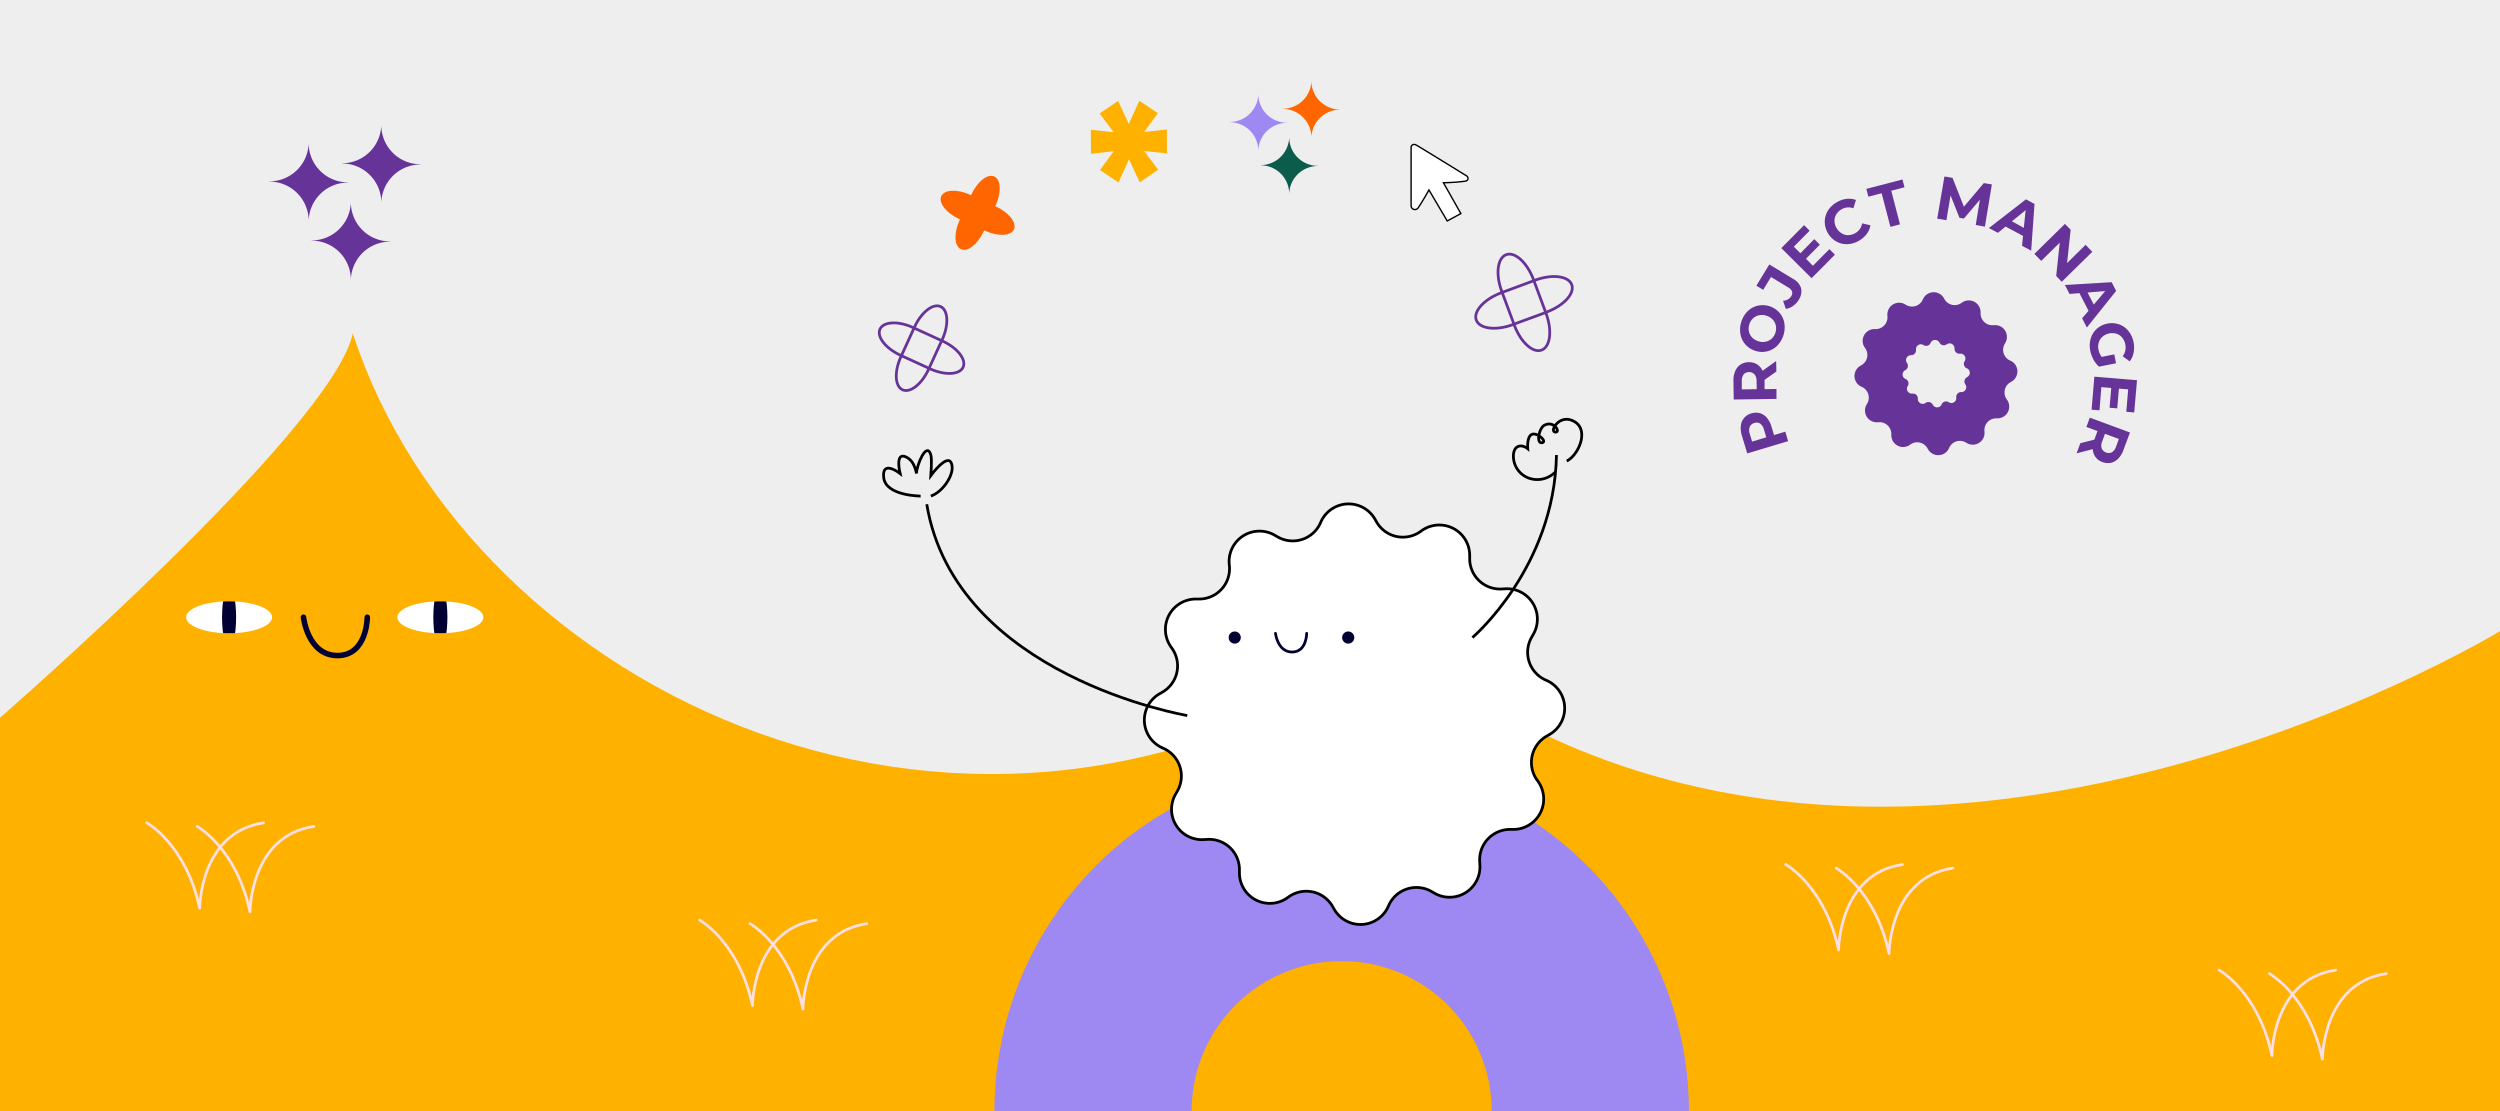 <svg id="Capa_1" data-name="Capa 1" xmlns="http://www.w3.org/2000/svg" xmlns:xlink="http://www.w3.org/1999/xlink" viewBox="0 0 900 400"><rect x="0" y="0" width="900" height="400" fill="#333333" stroke="none"/><defs><style>.cls-1,.cls-16,.cls-17,.cls-18,.cls-5,.cls-7{fill:none;}.cls-2{fill:#eee;}.cls-3{fill:#ffb100;}.cls-4{fill:#639;}.cls-5{stroke:#639;}.cls-12,.cls-15,.cls-16,.cls-17,.cls-5,.cls-7{stroke-miterlimit:10;}.cls-6{fill:#9e88f2;}.cls-16,.cls-7{stroke:#003;}.cls-16,.cls-18,.cls-7{stroke-linecap:round;}.cls-7{stroke-width:2px;}.cls-8{clip-path:url(#clip-path);}.cls-12,.cls-15,.cls-9{fill:#fff;}.cls-10{fill:#003;}.cls-11{clip-path:url(#clip-path-2);}.cls-12,.cls-15,.cls-17{stroke:#000;}.cls-12{stroke-width:0.5px;}.cls-13{fill:#0b5c4a;}.cls-14{fill:#f60;}.cls-18{stroke:#ffdee4;stroke-linejoin:round;}</style><clipPath id="clip-path"><ellipse class="cls-1" cx="82.47" cy="222.22" rx="15.47" ry="5.75"/></clipPath><clipPath id="clip-path-2"><ellipse class="cls-1" cx="158.53" cy="222.22" rx="15.47" ry="5.75"/></clipPath></defs><title>portada curso PM</title><rect class="cls-1" width="900" height="399.99"/><rect class="cls-2" width="900" height="399.99"/><path class="cls-3" d="M0,258.38S120,154,127,120c42,129,223,218,376,111,168,136,397.37-4,397.37-4V400.61H0Z"/><path class="cls-4" d="M626.7,153.24a5.13,5.13,0,0,1,3.79-4.42,5.37,5.37,0,0,1,3.07-.07,5.17,5.17,0,0,1,2.53,1.67,8.72,8.72,0,0,1,1.66,3.2l.9,3,4.06-1.22,1,3.41L629,163.22l-1.92-6.38A8.72,8.72,0,0,1,626.7,153.24Zm7-.73a2.4,2.4,0,0,0-2.13-.23,2.46,2.46,0,0,0-1.66,1.37,3.75,3.75,0,0,0,0,2.54l.84,2.78,5.11-1.54-.83-2.78A3.79,3.79,0,0,0,633.66,152.51Z"/><path class="cls-4" d="M639.49,133.75l-4.25,3V137l0,3.1,4.29-.06,0,3.56-15.39.23-.1-6.67a8.55,8.55,0,0,1,.63-3.56,5.3,5.3,0,0,1,1.9-2.35,5.4,5.4,0,0,1,3-.86,5.28,5.28,0,0,1,3,.79,5.17,5.17,0,0,1,1.94,2.31l4.9-3.53Zm-11.79,1.08a3.73,3.73,0,0,0-.65,2.45l0,2.9,5.37-.08-.05-2.9a3.65,3.65,0,0,0-.74-2.43,2.77,2.77,0,0,0-4,.06Z"/><path class="cls-4" d="M639.89,124.35a7.67,7.67,0,0,1-7.8,2,7.75,7.75,0,0,1-3.61-2.19,7.66,7.66,0,0,1-1.89-3.7,9.5,9.5,0,0,1,2.43-8.28,7.73,7.73,0,0,1,3.58-2.09,8.11,8.11,0,0,1,7.83,2.29,7.75,7.75,0,0,1,1.89,3.7,9.5,9.5,0,0,1-2.43,8.28Zm-.61-7.25a4.56,4.56,0,0,0-1.2-2.15,5.13,5.13,0,0,0-2.27-1.32,5,5,0,0,0-2.62-.11,4.46,4.46,0,0,0-2.17,1.16,4.84,4.84,0,0,0-1.29,2.19,4.79,4.79,0,0,0-.09,2.54,4.46,4.46,0,0,0,1.19,2.15,5.19,5.19,0,0,0,2.27,1.32,5,5,0,0,0,2.63.11,4.48,4.48,0,0,0,2.16-1.16,5.14,5.14,0,0,0,1.39-4.73Z"/><path class="cls-4" d="M645.42,110.19a5.54,5.54,0,0,1-2.53,1l-1-2.93a3.54,3.54,0,0,0,2.93-1.57q1.14-1.86-1-3.18l-6.26-3.8-2.81,4.63-2.45-1.49,4.65-7.65,8.54,5.18a5.8,5.8,0,0,1,2.91,3.41,5.59,5.59,0,0,1-.93,4.27A7,7,0,0,1,645.42,110.19Z"/><path class="cls-4" d="M658.57,89.69l2,2-8.4,8.46L641.27,89.32l8.2-8.26,2,2-5.7,5.75,2.37,2.36,5-5.08,2,2-5,5.07,2.52,2.51Z"/><path class="cls-4" d="M665,87.9a7.71,7.71,0,0,1-4-1,8.29,8.29,0,0,1-4.09-7.12,7.66,7.66,0,0,1,1.18-4,9,9,0,0,1,3.2-3,9.06,9.06,0,0,1,3.49-1.19,7.25,7.25,0,0,1,3.37.4l-.94,3a4.91,4.91,0,0,0-4.25.37,5.1,5.1,0,0,0-1.9,1.81,4.48,4.48,0,0,0-.65,2.39A5.5,5.5,0,0,0,663,84a4.36,4.36,0,0,0,2.38.65,5.11,5.11,0,0,0,2.53-.73,4.89,4.89,0,0,0,2.45-3.51l3,.69A7.16,7.16,0,0,1,672,84.24a9,9,0,0,1-2.8,2.42A8.75,8.75,0,0,1,665,87.9Z"/><path class="cls-4" d="M677.39,69.57l-4.77,1.24L671.89,68l13-3.39.73,2.81-4.77,1.25L684,80.76l-3.45.9Z"/><path class="cls-4" d="M711.26,81l1.51-9.12L707,78.68l-1.58-.27-3.22-8.06-1.5,8.92-3.3-.55L700,63.53l2.91.49L707,74.41l7.18-8.5,2.89.48-2.51,15.2Z"/><path class="cls-4" d="M728.29,84.93,722,81.56l-2.76,2.26L716,82.1l13.33-10.33,3.1,1.66-1.21,16.82-3.29-1.76Zm.29-2.91.64-6.35-4.94,4Z"/><path class="cls-4" d="M753.23,90.64l-11,10.8-2-2.09,1.28-12-6.67,6.56-2.47-2.5,11-10.81,2.07,2.1-1.3,12,6.67-6.56Z"/><path class="cls-4" d="M751.87,111.89l-3.28-6.36-3.56.3-1.67-3.24,16.83-1,1.62,3.13-10.54,13.18-1.71-3.33Zm1.89-2.24,4.12-4.87-6.36.53Z"/><path class="cls-4" d="M761.14,127.57l.63,3.2L755.64,132a9.54,9.54,0,0,1-2-2.57,11.52,11.52,0,0,1-1.14-3.16,9,9,0,0,1,.17-4.43,7.62,7.62,0,0,1,2.2-3.49,8.24,8.24,0,0,1,8-1.59,7.52,7.52,0,0,1,3.37,2.41,9.21,9.21,0,0,1,1.85,4.08,9.39,9.39,0,0,1,0,3.73,7.29,7.29,0,0,1-1.4,3.11l-2.52-1.84a5.27,5.27,0,0,0,.94-4.24,5.47,5.47,0,0,0-1.11-2.45,4.47,4.47,0,0,0-2.05-1.41,5.46,5.46,0,0,0-5,1,4.52,4.52,0,0,0-1.38,2.08,5.27,5.27,0,0,0-.11,2.66,5.82,5.82,0,0,0,1.18,2.59Z"/><path class="cls-4" d="M755.82,147.72l-2.85-.23,1-11.89,15.35,1.28-1,11.6-2.85-.24.67-8.06-3.33-.28-.6,7.12-2.76-.23.6-7.12-3.56-.3Z"/><path class="cls-4" d="M748.91,159.56l5.05-1.3.06-.16,1.08-2.91-4-1.49,1.23-3.34,14.45,5.34L764.44,162a8.5,8.5,0,0,1-1.87,3.1,5.3,5.3,0,0,1-2.62,1.5,5.39,5.39,0,0,1-3.07-.26,5,5,0,0,1-3.46-4.66l-5.84,1.52Zm11.38,3.25a3.73,3.73,0,0,0,1.5-2.05l1-2.73-5-1.86-1,2.73a3.67,3.67,0,0,0-.18,2.53,2.78,2.78,0,0,0,3.72,1.38Z"/><path class="cls-5" d="M557,112.26c6-2.28,10-6.64,8.82-9.78s-7-3.87-13.07-1.65h0l-1.88.7-8.7,3.23-1.88.7h0c-6,2.28-10,6.64-8.82,9.78s7,3.86,13.06,1.65h0l1.88-.7L555.1,113l1.88-.7Z"/><path class="cls-5" d="M552,100.5c-2.28-6-6.64-10-9.78-8.81s-3.86,7-1.64,13.06h0l.7,1.88,3.24,8.7.69,1.88h0c2.28,6,6.64,10,9.77,8.82s3.87-7,1.65-13.06h0l-.69-1.88-3.24-8.71-.7-1.88Z"/><path class="cls-4" d="M723.77,129.85l-.14-.06a4.23,4.23,0,0,1-1.93-6c.08-.13.15-.26.22-.39a4.24,4.24,0,0,0-4.09-6.34l-.16,0a4.23,4.23,0,0,1-4.66-4.23v-.44a4.24,4.24,0,0,0-6.72-3.44l-.11.08a4.23,4.23,0,0,1-6.16-1.31c-.08-.13-.15-.26-.22-.39a4.24,4.24,0,0,0-7.54.37l-.06.15a4.24,4.24,0,0,1-6,1.93l-.39-.23a4.24,4.24,0,0,0-6.34,4.1l0,.15a4.24,4.24,0,0,1-4.23,4.67h-.44a4.24,4.24,0,0,0-3.44,6.72l.08.11a4.23,4.23,0,0,1-1.32,6.16l-.38.22a4.24,4.24,0,0,0,.37,7.54l.15.06a4.24,4.24,0,0,1,1.93,6c-.08.13-.15.26-.23.38a4.25,4.25,0,0,0,4.1,6.35l.15,0a4.24,4.24,0,0,1,4.67,4.22v.44a4.24,4.24,0,0,0,6.72,3.45l.11-.09a4.24,4.24,0,0,1,6.16,1.32l.22.39a4.24,4.24,0,0,0,7.54-.38l.06-.14a4.23,4.23,0,0,1,6-1.93l.38.22a4.23,4.23,0,0,0,6.34-4.09v-.16a4.23,4.23,0,0,1,4.22-4.66h.44a4.23,4.23,0,0,0,3.44-6.72l-.08-.11a4.24,4.24,0,0,1,1.32-6.16l.39-.22A4.24,4.24,0,0,0,723.77,129.85Zm-15.54,5.88-.16.09a1.76,1.76,0,0,0-.55,2.55l0,0a1.75,1.75,0,0,1-1.43,2.78H706a1.76,1.76,0,0,0-1.75,1.94v.06a1.75,1.75,0,0,1-2.62,1.7l-.16-.09a1.75,1.75,0,0,0-2.49.8l0,.06a1.76,1.76,0,0,1-3.13.15l-.09-.16a1.76,1.76,0,0,0-2.55-.55l0,0a1.76,1.76,0,0,1-2.79-1.43v-.18a1.74,1.74,0,0,0-1.93-1.75h-.07a1.75,1.75,0,0,1-1.69-2.62l.09-.16a1.77,1.77,0,0,0-.8-2.49l-.06,0a1.76,1.76,0,0,1-.15-3.13l.16-.09a1.75,1.75,0,0,0,.54-2.55l0,0a1.76,1.76,0,0,1,1.43-2.79H688a1.74,1.74,0,0,0,1.75-1.93v-.06a1.76,1.76,0,0,1,2.63-1.7l.16.09a1.75,1.75,0,0,0,2.48-.8l0-.06a1.76,1.76,0,0,1,3.13-.15l.09.16a1.75,1.75,0,0,0,2.55.54l.05,0a1.75,1.75,0,0,1,2.78,1.43v.18a1.76,1.76,0,0,0,1.94,1.75h.06a1.76,1.76,0,0,1,1.7,2.63l-.09.16a1.74,1.74,0,0,0,.8,2.48l.06,0A1.76,1.76,0,0,1,708.23,135.73Z"/><path class="cls-6" d="M483,275A125,125,0,0,0,358,400h71a54,54,0,0,1,108,0h71A125,125,0,0,0,483,275Z"/><path class="cls-4" d="M140.43,87a.28.28,0,0,1,0-.09,14.1,14.1,0,0,1-14.12-14.26h0a14.12,14.12,0,0,1-14.11,13.9v.08a14.12,14.12,0,0,1,14.11,14.27h0A14.1,14.1,0,0,1,140.43,87Z"/><path class="cls-4" d="M151.37,59.22v-.08a14.12,14.12,0,0,1-14.11-14.27h0a14.1,14.1,0,0,1-14.11,13.9.28.28,0,0,0,0,.09,14.1,14.1,0,0,1,14.12,14.26h0a14.12,14.12,0,0,1,14.11-13.9Z"/><path class="cls-4" d="M125.24,65.73v-.08a14.14,14.14,0,0,1-14.12-14.26h0A14.12,14.12,0,0,1,97,65.29v.08a14.14,14.14,0,0,1,14.12,14.26h0a14.14,14.14,0,0,1,14.12-13.9Z"/><path class="cls-5" d="M339.23,122.19c2.39-5.29,2.13-10.56-.61-11.82s-6.9,2-9.35,7.26h0l-.75,1.64-3.47,7.59-.76,1.64h0c-2.39,5.29-2.13,10.56.61,11.82s6.9-2,9.34-7.26h0l.75-1.63,3.47-7.59.76-1.64Z"/><path class="cls-5" d="M328.61,117.87c-5.28-2.39-10.56-2.12-11.81.61s2,6.9,7.25,9.35h0l1.64.75,7.59,3.48,1.63.75h0c5.28,2.39,10.56,2.12,11.81-.61s-2-6.9-7.25-9.35h0l-1.64-.75-7.59-3.48-1.64-.75Z"/><path class="cls-7" d="M109.25,222.2S110.78,236,121.5,236s10.72-13.78,10.72-13.78"/><g class="cls-8"><ellipse class="cls-9" cx="82.47" cy="222.22" rx="15.47" ry="5.75"/><ellipse class="cls-10" cx="82.47" cy="222.22" rx="2.53" ry="11.05"/></g><g class="cls-11"><ellipse class="cls-9" cx="158.53" cy="222.22" rx="15.47" ry="5.75"/><ellipse class="cls-10" cx="158.53" cy="222.22" rx="2.53" ry="11.05"/></g><path class="cls-12" d="M514.42,68.38s-2.36,4.25-3.93,6.5a1.38,1.38,0,0,1-2.49-.8V52.88s.4-1.46,1.93-.61,18.23,11.17,18.23,11.17,1.1,1.38-.73,1.8a70.59,70.59,0,0,1-7.79.54l6.27,11.11L521,79.54Z"/><path class="cls-13" d="M474.42,59.76V59.7a10.31,10.31,0,0,1-10.31-10.41h0A10.31,10.31,0,0,1,453.8,59.44v.06a10.31,10.31,0,0,1,10.31,10.41h0a10.31,10.31,0,0,1,10.31-10.15Z"/><path class="cls-14" d="M482.41,39.48v-.06A10.33,10.33,0,0,1,472.1,29h0a10.31,10.31,0,0,1-10.3,10.15v.06a10.31,10.31,0,0,1,10.31,10.42h0a10.31,10.31,0,0,1,10.31-10.15Z"/><path class="cls-6" d="M463.32,44.23v-.06A10.31,10.31,0,0,1,453,33.76h0A10.31,10.31,0,0,1,442.7,43.91V44A10.31,10.31,0,0,1,453,54.38h0a10.31,10.31,0,0,1,10.31-10.15Z"/><path class="cls-14" d="M358.47,73.87c2.09-4.62,1.86-9.23-.53-10.33s-6,1.74-8.17,6.34h0l-.65,1.43-3.05,6.63-.66,1.43h0c-2.1,4.62-1.87,9.23.52,10.33s6-1.73,8.18-6.33h0l.66-1.43,3-6.63.66-1.44Z"/><path class="cls-14" d="M349.19,70.09c-4.62-2.09-9.23-1.86-10.33.53s1.73,6,6.33,8.17h0l1.43.66,6.63,3,1.44.66h0c4.62,2.1,9.23,1.87,10.33-.52s-1.74-6-6.34-8.18h0l-1.43-.66-6.63-3-1.43-.66Z"/><rect class="cls-1" width="900" height="399.99"/><path class="cls-15" d="M556.81,265l1-.57a10.94,10.94,0,0,0-1-19.46l-.38-.16a10.93,10.93,0,0,1-5-15.47l.57-1A10.94,10.94,0,0,0,541.5,212l-.41,0a10.92,10.92,0,0,1-12-10.9c0-.38,0-.76,0-1.14a10.94,10.94,0,0,0-17.35-8.88l-.29.21a10.92,10.92,0,0,1-15.9-3.41l-.57-1a10.94,10.94,0,0,0-19.46,1l-.16.37a10.91,10.91,0,0,1-15.46,5l-1-.57a10.94,10.94,0,0,0-16.37,10.56c0,.14,0,.28.05.41a10.93,10.93,0,0,1-10.91,12h-1.13A10.94,10.94,0,0,0,421.63,233l.21.3a10.92,10.92,0,0,1-3.4,15.89l-1,.57a10.94,10.94,0,0,0,1,19.46l.37.17a10.92,10.92,0,0,1,5,15.46l-.57,1a10.93,10.93,0,0,0,10.56,16.37l.4,0a10.91,10.91,0,0,1,12,10.9v1.14a10.94,10.94,0,0,0,17.35,8.88l.29-.21a10.93,10.93,0,0,1,15.9,3.41l.57,1a10.93,10.93,0,0,0,19.45-1c.06-.12.11-.25.17-.37a10.91,10.91,0,0,1,15.46-5l1,.57A10.93,10.93,0,0,0,532.73,311c0-.14,0-.28,0-.41a10.93,10.93,0,0,1,10.9-12h1.14a10.94,10.94,0,0,0,8.89-17.34l-.22-.3A10.93,10.93,0,0,1,556.81,265Z"/><circle class="cls-9" cx="485.36" cy="229.52" r="4.09"/><circle class="cls-10" cx="485.36" cy="229.52" r="2.19"/><circle class="cls-9" cx="444.5" cy="229.52" r="4.09"/><circle class="cls-10" cx="444.5" cy="229.52" r="2.19"/><path class="cls-16" d="M459.17,228s.75,6.73,6,6.73,5.23-6.73,5.23-6.73"/><path class="cls-17" d="M559.84,170a9.11,9.11,0,0,1-9.79,2,8.45,8.45,0,0,1-5.22-8.22c.23-3.55,3-4,5.16-2.22-.13-1.6,0-4.53,1.48-5.17,2-.86,5.76,2.74,3.62,3s-1.07-5.28.92-6.31c3.58-1.88,6,2.87,3.8,2.45-1.92-.37,1.26-5.8,5.69-4.33,7.32,2.44,3,12.56-1.48,14.77"/><path class="cls-17" d="M331.42,178.58s-12.55,0-13.29-6.65,5.9-1.48,5.9-1.48-2-8,2.22-5.9c1.48.73,2.95,2.21,3.69,5.9,0-2.95,3.69-11.81,5.17-6.64.45,1.58,0,7.38,0,7.38s5.91-8.12,7.39-4.43-3,10.34-7.39,11.82"/><path class="cls-17" d="M530.06,229.53s29.53-25.11,30.27-65.72"/><path class="cls-17" d="M427.41,257.59s-83.44-14-93.78-76.06"/><polygon class="cls-3" points="392.7 46.75 392.75 55.36 400.95 54.44 395.97 61.22 402.65 65.68 406.44 57.34 410.31 65.64 416.95 61.1 411.9 54.38 420.11 55.21 420.06 46.6 411.86 47.53 416.84 40.75 410.16 36.28 406.37 44.62 402.5 36.32 395.86 40.86 400.92 47.59 392.7 46.75"/><path class="cls-18" d="M251.84,331.21S266,339,270.89,362c0,0,0-27.36,23-30.78"/><path class="cls-18" d="M270,332.51s14.17,7.82,19.06,30.78c0,0,0-27.36,23-30.78"/><path class="cls-18" d="M642.84,311.21S657,319,661.89,342c0,0,0-27.36,23-30.78"/><path class="cls-18" d="M661,312.51s14.17,7.82,19.06,30.78c0,0,0-27.36,23-30.78"/><path class="cls-18" d="M798.84,349.21S813,357,817.89,380c0,0,0-27.36,23-30.78"/><path class="cls-18" d="M817,350.51s14.17,7.82,19.06,30.78c0,0,0-27.36,23-30.78"/><path class="cls-18" d="M52.84,296.21S67,304,71.89,327c0,0,0-27.36,23-30.78"/><path class="cls-18" d="M71,297.51S85.15,305.33,90,328.29c0,0,0-27.36,23-30.78"/></svg>